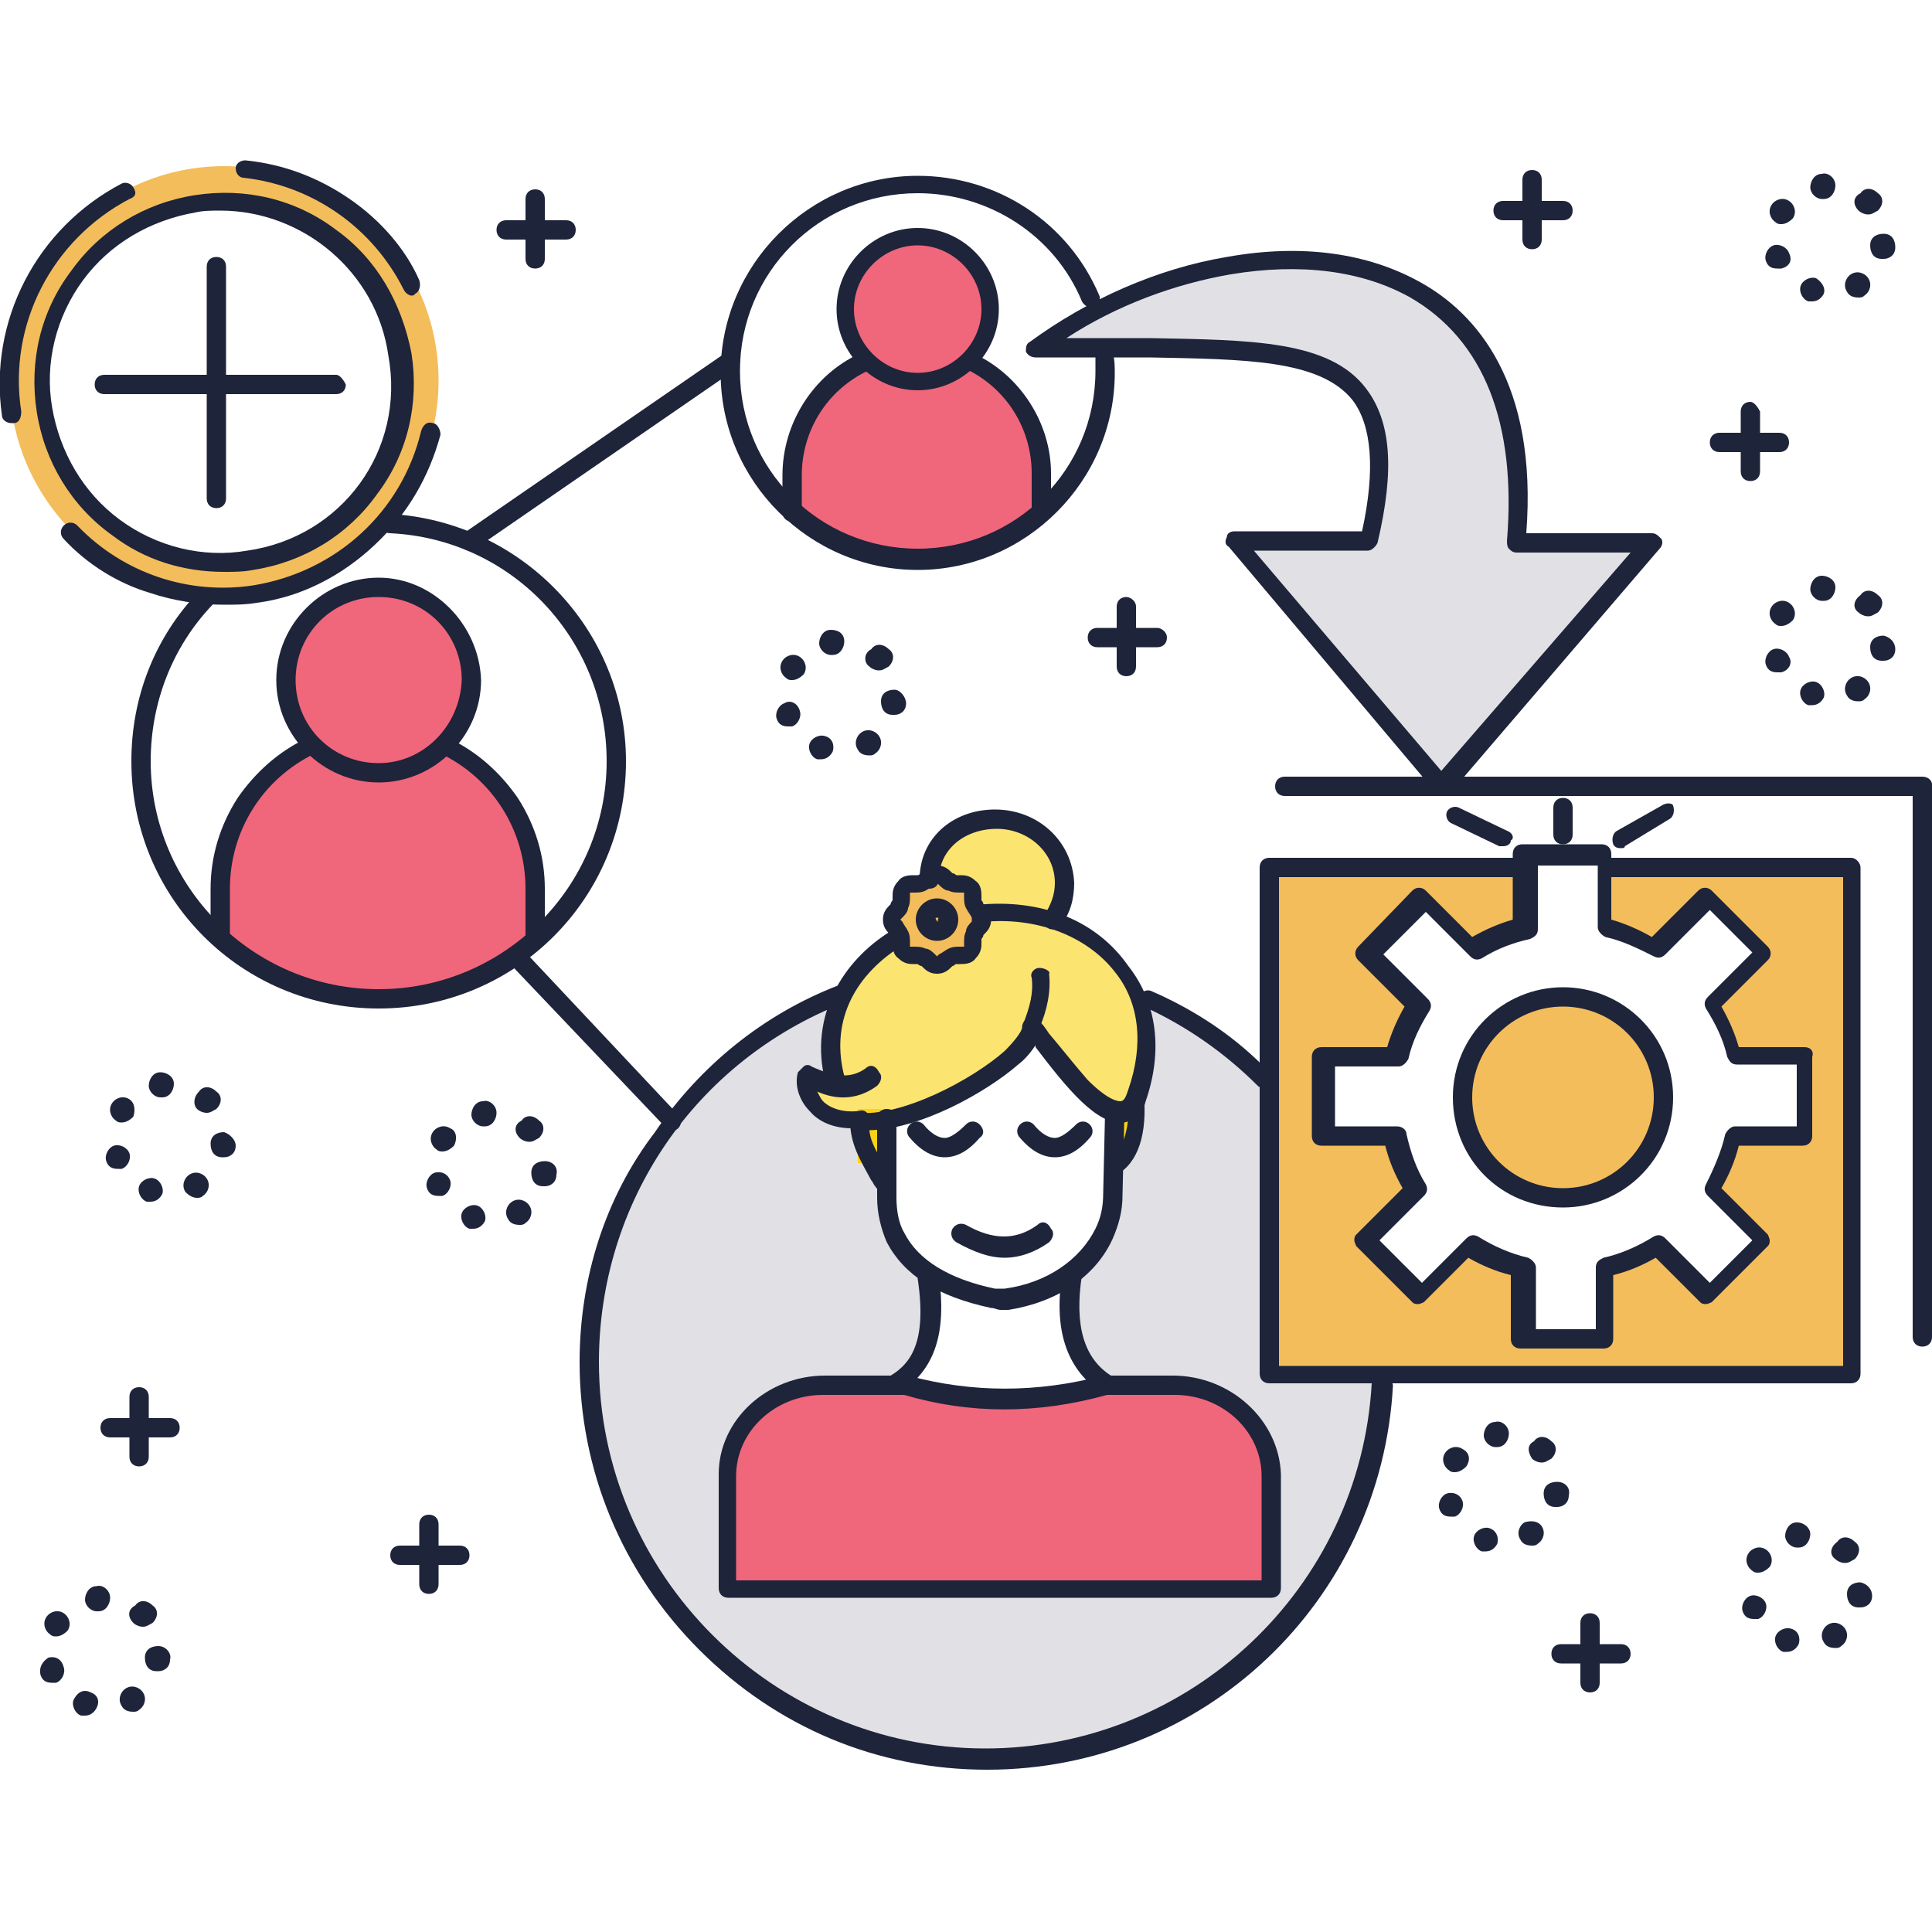 <?xml version="1.0" encoding="utf-8"?>
<!-- Generator: Adobe Illustrator 23.0.2, SVG Export Plug-In . SVG Version: 6.00 Build 0)  -->
<svg version="1.1" id="Layer_1" xmlns="http://www.w3.org/2000/svg" xmlns:xlink="http://www.w3.org/1999/xlink" x="0px" y="0px"
	 viewBox="0 0 100 100" style="enable-background:new 0 0 100 100;" xml:space="preserve">
<style type="text/css">
	.st0{fill:#E1E1E5;}
	.st1{fill:#FCE470;}
	.st2{fill:#F4BD5B;}
	.st3{fill:#F0667B;}
	.st4{fill:#FCD118;}
	.st5{fill:#1E243A;}
</style>
<g>
	<g>
		<path class="st0" d="M59.4,51.7l-15.9-0.3c-7.6,3-13,10.4-13,19.1C30.5,81.8,39.7,91,51,91c11,0,19.9-8.6,20.5-19.4l-6.1-15.7
			C63.7,54.1,61.6,52.7,59.4,51.7z M57.6,59.1c0,1-0.5,2-0.4,2.9c0.2,2-0.4,3.3-1.6,4.1c-0.8,2.3-0.5,4.2,1.6,5.5
			c-3.5,1-7.2,0.9-11.1,0c1.8-0.9,2.4-2.8,1.9-5.6h0.3c-1.1-0.7-1.8-1.9-1.9-3.7c-0.1-1-0.5-2-0.5-3.1v-6.1l11.8-0.5L57.6,59.1z"/>
	</g>
	<g>
		<path class="st1" d="M51,47.3l2.4,0.1C52.6,47.3,51.8,47.3,51,47.3z"/>
		<path class="st1" d="M53.4,47.4L51,47.3C51.8,47.3,52.6,47.3,53.4,47.4h1c0.4-0.5,0.6-1.2,0.6-1.9c0-1.8-1.5-3.3-3.4-3.3
			s-3.4,1.3-3.4,3.1l-1.8,3.2c-2.3,1.4-3.9,4-3.1,7.2h-1.4c0,1.3,0.8,2.1,2.5,2c3.3,0.4,9.1-3.4,9.1-4.8c0.8,1,4.4,6.5,5.4,3.6
			C60.6,51.7,57.6,48.2,53.4,47.4z"/>
	</g>
	<g>
		<path class="st2" d="M50.2,45.9c-0.2-0.2-0.6-0.1-0.9-0.2c-0.3-0.1-0.5-0.5-0.8-0.5s-0.5,0.4-0.8,0.5s-0.7,0-0.9,0.2
			s-0.1,0.6-0.2,0.9c-0.1,0.3-0.5,0.5-0.5,0.8s0.4,0.5,0.5,0.8s0,0.7,0.2,0.9s0.6,0.1,0.9,0.2c0.3,0.1,0.5,0.5,0.8,0.5
			s0.5-0.4,0.8-0.5s0.7,0,0.9-0.2s0.1-0.6,0.2-0.9c0.1-0.3,0.5-0.5,0.5-0.8s-0.4-0.5-0.5-0.8C50.3,46.5,50.4,46.1,50.2,45.9z"/>
	</g>
	<g>
		<g>
			<path class="st3" d="M23,38.6h-7c-2.8,1.3-4.7,4.1-4.7,7.4v2.4c5.4,5,11,3.9,16.3,0V46C27.7,42.8,25.8,39.9,23,38.6z"/>
		</g>
		<g>
			<circle class="st3" cx="19.6" cy="35.2" r="4.8"/>
		</g>
	</g>
	<g>
		<g>
			<path class="st3" d="M50.2,18.7h-5.5c-2.2,1-3.7,3.3-3.7,5.8v1.9c3.9,3.3,8.2,3.6,12.9,0v-1.9C53.9,22,52.4,19.7,50.2,18.7z"/>
		</g>
		<g>
			<circle class="st3" cx="47.5" cy="16" r="3.8"/>
		</g>
	</g>
	<g>
		<path class="st3" d="M60.7,71.7h-3.5c-3.6,1-7,1-10.3,0h-4.2c-2.8,0-5,2.1-5,4.7v5.9h28.1v-5.9C65.7,73.8,63.5,71.7,60.7,71.7z"/>
	</g>
	<g>
		<path class="st0" d="M53.6,18h4.6c8.9,0.1,15.1-0.3,12.6,10h-7l10.8,12.6L85.4,28h-7C80.1,10.9,63.4,10.8,53.6,18z"/>
	</g>
	<g>
		<g>
			<path class="st2" d="M83,44.9V48c1,0.2,1.8,0.6,2.7,1.1l2.7-2.7l2.9,2.9L88.5,52c0.5,0.8,0.9,1.7,1.1,2.7h3.8v4.1h-3.7
				c-0.2,1-0.6,1.9-1.1,2.7l2.6,2.6L88.3,67l-2.6-2.6c-0.8,0.5-1.8,0.9-2.8,1.2v3.7h-4.1v-3.7c-1-0.2-1.9-0.6-2.8-1.2L73.5,67
				l-2.9-2.9l2.6-2.6c-0.5-0.8-0.9-1.8-1.1-2.7h-3.7v-4.1h3.8c0.2-1,0.6-1.9,1.1-2.7l-2.7-2.7l2.9-2.9l2.7,2.7
				c0.8-0.5,1.7-0.9,2.7-1.1v-3.1h-0.2h-13v26.2h30.1V44.9H83.4H83z"/>
		</g>
		<g>
			<ellipse class="st2" cx="80.9" cy="56.8" rx="5.2" ry="5.2"/>
		</g>
	</g>
	<g>
		<rect x="57.7" y="57.3" class="st4" width="1" height="2.5"/>
	</g>
	<g>
		<rect x="44.4" y="57.4" class="st4" width="1.2" height="2.8"/>
	</g>
	<g>
		<path class="st2" d="M11.6,8.6c-6.1,0-11.1,5-11.1,11.1s5,11.1,11.1,11.1s11.1-5,11.1-11.1S17.8,8.6,11.6,8.6z M12.9,29
			C7.8,29.8,3,26.3,2.3,21.2C1.5,16,5,11.3,10.1,10.5s9.9,2.7,10.6,7.8C21.5,23.5,18,28.2,12.9,29z"/>
	</g>
	<g>
		<path class="st5" d="M92.6,13.1c-0.1-0.3-0.5-0.5-0.8-0.4s-0.5,0.5-0.4,0.8s0.3,0.4,0.6,0.4c0.1,0,0.1,0,0.2,0
			C92.6,13.8,92.8,13.5,92.6,13.1L92.6,13.1z"/>
		<path class="st5" d="M92.6,10.4c-0.3-0.2-0.7-0.1-0.9,0.2c-0.2,0.3-0.1,0.7,0.2,0.9c0.1,0.1,0.2,0.1,0.3,0.1
			c0.2,0,0.4-0.1,0.6-0.3C93,11,92.9,10.6,92.6,10.4z"/>
		<path class="st5" d="M96.2,10.9c0.1,0.1,0.3,0.2,0.5,0.2s0.3-0.1,0.5-0.2c0.3-0.3,0.3-0.7,0-0.9l0,0l0,0l0,0
			c-0.3-0.3-0.7-0.3-0.9,0C95.9,10.2,95.9,10.6,96.2,10.9L96.2,10.9z"/>
		<path class="st5" d="M97.5,12.1c-0.4,0-0.7,0.2-0.7,0.6l0,0c0,0.4,0.2,0.7,0.6,0.7c0,0,0,0,0.1,0c0.3,0,0.6-0.2,0.6-0.6
			S97.9,12.1,97.5,12.1z"/>
		<path class="st5" d="M95.8,14.2c-0.3,0.2-0.4,0.6-0.2,0.9c0.1,0.2,0.3,0.3,0.6,0.3c0.1,0,0.2,0,0.3-0.1c0.3-0.2,0.4-0.6,0.2-0.9
			S96.1,14,95.8,14.2z"/>
		<path class="st5" d="M94,14.4c-0.3-0.1-0.7,0.1-0.8,0.4c-0.1,0.3,0.1,0.7,0.4,0.8c0.1,0,0.1,0,0.2,0c0.3,0,0.5-0.2,0.6-0.4
			C94.5,14.9,94.3,14.6,94,14.4z"/>
		<path class="st5" d="M94.3,9c-0.4,0-0.6,0.4-0.6,0.7s0.3,0.6,0.6,0.6c0,0,0,0,0.1,0c0.4,0,0.6-0.4,0.6-0.7C95,9.2,94.6,8.9,94.3,9
			z"/>
	</g>
	<g>
		<path class="st5" d="M41.4,34c-0.3-0.2-0.7-0.1-0.9,0.2s-0.1,0.7,0.2,0.9c0.1,0.1,0.2,0.1,0.3,0.1c0.2,0,0.4-0.1,0.6-0.3
			C41.8,34.6,41.7,34.2,41.4,34z"/>
		<path class="st5" d="M40.6,36.4c-0.3,0.1-0.5,0.5-0.4,0.8s0.3,0.4,0.6,0.4c0.1,0,0.1,0,0.2,0c0.3-0.1,0.5-0.5,0.4-0.8
			C41.3,36.4,40.9,36.2,40.6,36.4z"/>
		<path class="st5" d="M45,34.5c0.1,0.1,0.3,0.2,0.5,0.2s0.3-0.1,0.5-0.2c0.3-0.3,0.3-0.7,0-0.9l0,0l0,0c-0.3-0.3-0.7-0.3-0.9,0
			C44.7,33.8,44.7,34.3,45,34.5L45,34.5z"/>
		<path class="st5" d="M42.7,38.1c-0.3-0.1-0.7,0.1-0.8,0.4c-0.1,0.3,0.1,0.7,0.4,0.8c0.1,0,0.1,0,0.2,0c0.3,0,0.5-0.2,0.6-0.4
			C43.2,38.6,43.1,38.2,42.7,38.1z"/>
		<path class="st5" d="M46.3,35.7c-0.4,0-0.7,0.2-0.7,0.6c0,0.4,0.2,0.7,0.6,0.7c0,0,0,0,0.1,0c0.3,0,0.6-0.2,0.6-0.6
			C46.9,36.1,46.6,35.7,46.3,35.7z"/>
		<path class="st5" d="M43,32.6c-0.4,0-0.6,0.4-0.6,0.7s0.3,0.6,0.6,0.6c0,0,0,0,0.1,0c0.4,0,0.6-0.4,0.6-0.7
			C43.7,32.8,43.4,32.6,43,32.6z"/>
		<path class="st5" d="M44.6,37.9c-0.3,0.2-0.4,0.6-0.2,0.9c0.1,0.2,0.3,0.3,0.6,0.3c0.1,0,0.2,0,0.3-0.1c0.3-0.2,0.4-0.6,0.2-0.9
			C45.3,37.8,44.9,37.7,44.6,37.9z"/>
	</g>
	<g>
		<path class="st5" d="M92.6,34c-0.1-0.3-0.5-0.5-0.8-0.4s-0.5,0.5-0.4,0.8s0.3,0.4,0.6,0.4c0.1,0,0.1,0,0.2,0
			C92.6,34.7,92.8,34.3,92.6,34L92.6,34z"/>
		<path class="st5" d="M92.6,31.2c-0.3-0.2-0.7-0.1-0.9,0.2c-0.2,0.3-0.1,0.7,0.2,0.9c0.1,0.1,0.2,0.1,0.3,0.1
			c0.2,0,0.4-0.1,0.6-0.3C93,31.8,92.9,31.4,92.6,31.2z"/>
		<path class="st5" d="M96.2,31.7c0.1,0.1,0.3,0.2,0.5,0.2s0.3-0.1,0.5-0.2c0.3-0.3,0.3-0.7,0-0.9l0,0l0,0c-0.3-0.3-0.7-0.3-0.9,0
			C95.9,31.1,95.9,31.5,96.2,31.7L96.2,31.7z"/>
		<path class="st5" d="M97.5,32.9c-0.4,0-0.7,0.2-0.7,0.6l0,0c0,0.4,0.2,0.7,0.6,0.7c0,0,0,0,0.1,0c0.3,0,0.6-0.2,0.6-0.6
			C98.1,33.3,97.9,33,97.5,32.9z"/>
		<path class="st5" d="M94,35.3c-0.3-0.1-0.7,0.1-0.8,0.4c-0.1,0.3,0.1,0.7,0.4,0.8c0.1,0,0.1,0,0.2,0c0.3,0,0.5-0.2,0.6-0.4
			C94.5,35.8,94.3,35.4,94,35.3z"/>
		<path class="st5" d="M95.8,35.1c-0.3,0.2-0.4,0.6-0.2,0.9c0.1,0.2,0.3,0.3,0.6,0.3c0.1,0,0.2,0,0.3-0.1c0.3-0.2,0.4-0.6,0.2-0.9
			C96.5,35,96.1,34.9,95.8,35.1z"/>
		<path class="st5" d="M94.3,29.8c-0.4,0-0.6,0.4-0.6,0.7c0,0.3,0.3,0.6,0.6,0.6h0.1c0.4,0,0.6-0.4,0.6-0.7
			C95,30,94.6,29.8,94.3,29.8z"/>
	</g>
	<g>
		<path class="st5" d="M3.3,83.5c-0.3-0.2-0.7-0.1-0.9,0.2c-0.2,0.3-0.1,0.7,0.2,0.9c0.1,0.1,0.2,0.1,0.3,0.1c0.2,0,0.4-0.1,0.6-0.3
			C3.7,84.1,3.6,83.7,3.3,83.5z"/>
		<path class="st5" d="M4.7,87.6c-0.4-0.2-0.7,0-0.9,0.4c-0.1,0.3,0.1,0.7,0.4,0.8c0.1,0,0.1,0,0.2,0c0.3,0,0.5-0.2,0.6-0.4
			C5.2,88,5,87.7,4.7,87.6z"/>
		<path class="st5" d="M2.5,85.8C2.2,86,2,86.3,2.1,86.7c0.1,0.3,0.3,0.4,0.6,0.4c0.1,0,0.1,0,0.2,0c0.3-0.1,0.5-0.5,0.4-0.8
			C3.2,85.9,2.9,85.7,2.5,85.8z"/>
		<path class="st5" d="M6.9,84c0.1,0.1,0.3,0.2,0.5,0.2s0.3-0.1,0.5-0.2c0.3-0.3,0.3-0.7,0-0.9l0,0l0,0c-0.3-0.3-0.7-0.3-0.9,0
			C6.6,83.3,6.6,83.7,6.9,84L6.9,84z"/>
		<path class="st5" d="M5,82.1c-0.4,0-0.6,0.4-0.6,0.7c0,0.3,0.3,0.6,0.6,0.6h0.1c0.4,0,0.6-0.4,0.6-0.7C5.7,82.3,5.3,82,5,82.1z"/>
		<path class="st5" d="M8.2,85.2c-0.4,0-0.7,0.2-0.7,0.6s0.2,0.7,0.6,0.7c0,0,0,0,0.1,0c0.3,0,0.6-0.2,0.6-0.6
			C8.9,85.6,8.6,85.2,8.2,85.2z"/>
		<path class="st5" d="M6.5,87.4L6.5,87.4c-0.3,0.2-0.4,0.6-0.2,0.9c0.1,0.2,0.3,0.3,0.6,0.3c0.1,0,0.2,0,0.3-0.1
			c0.3-0.2,0.4-0.6,0.2-0.9S6.8,87.2,6.5,87.4z"/>
	</g>
	<g>
		<path class="st5" d="M6.7,59.7c-0.1-0.3-0.5-0.5-0.8-0.4s-0.5,0.5-0.4,0.8s0.3,0.4,0.6,0.4c0.1,0,0.1,0,0.2,0
			C6.6,60.4,6.8,60,6.7,59.7L6.7,59.7z"/>
		<path class="st5" d="M6.7,56.9c-0.3-0.2-0.7-0.1-0.9,0.2C5.6,57.4,5.7,57.8,6,58c0.1,0.1,0.2,0.1,0.3,0.1c0.2,0,0.4-0.1,0.6-0.3
			C7,57.5,7,57.1,6.7,56.9z"/>
		<path class="st5" d="M10.2,57.4L10.2,57.4c0.1,0.1,0.3,0.2,0.5,0.2s0.3-0.1,0.5-0.2c0.3-0.3,0.3-0.7,0-0.9l0,0l0,0
			c-0.3-0.3-0.7-0.3-0.9,0C10,56.8,10,57.2,10.2,57.4L10.2,57.4z"/>
		<path class="st5" d="M11.6,58.6c-0.4,0-0.7,0.2-0.7,0.6c0,0.4,0.2,0.7,0.6,0.7c0,0,0,0,0.1,0c0.3,0,0.6-0.2,0.6-0.6
			C12.2,59,11.9,58.7,11.6,58.6z"/>
		<path class="st5" d="M9.8,60.8L9.8,60.8c-0.3,0.2-0.4,0.6-0.2,0.9C9.8,61.9,10,62,10.2,62c0.1,0,0.2,0,0.3-0.1
			c0.3-0.2,0.4-0.6,0.2-0.9C10.5,60.7,10.1,60.6,9.8,60.8z"/>
		<path class="st5" d="M8,61c-0.3-0.1-0.7,0.1-0.8,0.4c-0.1,0.3,0.1,0.7,0.4,0.8c0.1,0,0.1,0,0.2,0c0.3,0,0.5-0.2,0.6-0.4
			C8.5,61.5,8.3,61.1,8,61z"/>
		<path class="st5" d="M8.3,55.5c-0.4,0-0.6,0.4-0.6,0.7s0.3,0.6,0.6,0.6c0,0,0,0,0.1,0c0.4,0,0.6-0.4,0.6-0.7
			C9,55.7,8.6,55.5,8.3,55.5z"/>
	</g>
	<g>
		<path class="st5" d="M22.5,60.7c-0.3,0.1-0.5,0.5-0.4,0.8s0.3,0.4,0.6,0.4c0.1,0,0.1,0,0.2,0c0.3-0.1,0.5-0.5,0.4-0.8
			C23.2,60.8,22.9,60.6,22.5,60.7z"/>
		<path class="st5" d="M26.9,58.9L26.9,58.9c0.1,0.1,0.3,0.2,0.5,0.2s0.3-0.1,0.5-0.2c0.3-0.3,0.3-0.7,0-0.9l0,0l0,0
			c-0.3-0.3-0.7-0.3-0.9,0C26.6,58.2,26.6,58.6,26.9,58.9L26.9,58.9z"/>
		<path class="st5" d="M23.3,58.4c-0.3-0.2-0.7-0.1-0.9,0.2c-0.2,0.3-0.1,0.7,0.2,0.9c0.1,0.1,0.2,0.1,0.3,0.1
			c0.2,0,0.4-0.1,0.6-0.3C23.7,58.9,23.6,58.5,23.3,58.4z"/>
		<path class="st5" d="M28.2,60.1c-0.4,0-0.7,0.2-0.7,0.6c0,0.4,0.2,0.7,0.6,0.7c0,0,0,0,0.1,0c0.3,0,0.6-0.2,0.6-0.6
			C28.9,60.4,28.6,60.1,28.2,60.1z"/>
		<path class="st5" d="M26.5,62.2c-0.3,0.2-0.4,0.6-0.2,0.9c0.1,0.2,0.3,0.3,0.6,0.3c0.1,0,0.2,0,0.3-0.1c0.3-0.2,0.4-0.6,0.2-0.9
			S26.8,62,26.5,62.2z"/>
		<path class="st5" d="M25,57c-0.4,0-0.6,0.4-0.6,0.7s0.3,0.6,0.6,0.6c0,0,0,0,0.1,0c0.4,0,0.6-0.4,0.6-0.7
			C25.7,57.2,25.3,56.9,25,57z"/>
		<path class="st5" d="M24.7,62.4c-0.3-0.1-0.7,0.1-0.8,0.4c-0.1,0.3,0.1,0.7,0.4,0.8c0.1,0,0.1,0,0.2,0c0.3,0,0.5-0.2,0.6-0.4
			C25.2,62.9,25,62.5,24.7,62.4z"/>
	</g>
	<g>
		<path class="st5" d="M90.6,82.6c-0.3,0.1-0.5,0.5-0.4,0.8s0.3,0.4,0.6,0.4c0.1,0,0.1,0,0.2,0c0.3-0.1,0.5-0.5,0.4-0.8
			C91.3,82.7,90.9,82.5,90.6,82.6z"/>
		<path class="st5" d="M91.4,80.2c-0.3-0.2-0.7-0.1-0.9,0.2c-0.2,0.3-0.1,0.7,0.2,0.9c0.1,0.1,0.2,0.1,0.3,0.1
			c0.2,0,0.4-0.1,0.6-0.3C91.8,80.8,91.7,80.4,91.4,80.2z"/>
		<path class="st5" d="M95,80.7L95,80.7c0.1,0.1,0.3,0.2,0.5,0.2s0.3-0.1,0.5-0.2c0.3-0.3,0.3-0.7,0-0.9l0,0l0,0
			c-0.3-0.3-0.7-0.3-0.9,0C94.7,80.1,94.7,80.5,95,80.7L95,80.7z"/>
		<path class="st5" d="M93,78.8c-0.4,0-0.6,0.4-0.6,0.7c0,0.3,0.3,0.6,0.6,0.6c0,0,0,0,0.1,0c0.4,0,0.6-0.4,0.6-0.7
			C93.7,79.1,93.4,78.8,93,78.8z"/>
		<path class="st5" d="M92.7,84.3c-0.3-0.1-0.7,0.1-0.8,0.4c-0.1,0.3,0.1,0.7,0.4,0.8c0.1,0,0.1,0,0.2,0c0.3,0,0.5-0.2,0.6-0.4
			C93.2,84.8,93.1,84.4,92.7,84.3z"/>
		<path class="st5" d="M94.6,84.1c-0.3,0.2-0.4,0.6-0.2,0.9c0.1,0.2,0.3,0.3,0.6,0.3c0.1,0,0.2,0,0.3-0.1c0.3-0.2,0.4-0.6,0.2-0.9
			C95.3,84,94.9,83.9,94.6,84.1z"/>
		<path class="st5" d="M96.3,81.9c-0.4,0-0.7,0.2-0.7,0.6s0.2,0.7,0.6,0.7c0,0,0,0,0.1,0c0.3,0,0.6-0.2,0.6-0.6
			C96.9,82.3,96.7,82,96.3,81.9z"/>
	</g>
	<g>
		<path class="st5" d="M75.7,75c-0.3-0.2-0.7-0.1-0.9,0.2c-0.2,0.3-0.1,0.7,0.2,0.9c0.1,0.1,0.2,0.1,0.3,0.1c0.2,0,0.4-0.1,0.6-0.3
			C76.1,75.6,76.1,75.2,75.7,75z"/>
		<path class="st5" d="M74.9,77.3c-0.3,0.1-0.5,0.5-0.4,0.8s0.3,0.4,0.6,0.4c0.1,0,0.1,0,0.2,0c0.3-0.1,0.5-0.5,0.4-0.8
			S75.3,77.2,74.9,77.3z"/>
		<path class="st5" d="M79.3,75.5L79.3,75.5c0.1,0.1,0.3,0.2,0.5,0.2s0.3-0.1,0.5-0.2c0.3-0.3,0.3-0.7,0-0.9l0,0l0,0l0,0
			c-0.3-0.3-0.7-0.3-0.9,0C79,74.8,79.1,75.2,79.3,75.5L79.3,75.5z"/>
		<path class="st5" d="M80.6,76.7c-0.4,0-0.7,0.2-0.7,0.6s0.2,0.7,0.6,0.7c0,0,0,0,0.1,0c0.3,0,0.6-0.2,0.6-0.6
			C81.3,77,81,76.7,80.6,76.7z"/>
		<path class="st5" d="M78.9,78.8c-0.3,0.2-0.4,0.6-0.2,0.9c0.1,0.2,0.3,0.3,0.6,0.3c0.1,0,0.2,0,0.3-0.1c0.3-0.2,0.4-0.6,0.2-0.9
			C79.6,78.7,79.2,78.7,78.9,78.8z"/>
		<path class="st5" d="M77.4,73.6c-0.4,0-0.6,0.4-0.6,0.7c0,0.3,0.3,0.6,0.6,0.6c0,0,0,0,0.1,0c0.4,0,0.6-0.4,0.6-0.7
			C78.1,73.8,77.7,73.5,77.4,73.6z"/>
		<path class="st5" d="M77.1,79.1c-0.3-0.1-0.7,0.1-0.8,0.4c-0.1,0.3,0.1,0.7,0.4,0.8c0.1,0,0.1,0,0.2,0c0.3,0,0.5-0.2,0.6-0.4
			C77.6,79.5,77.4,79.2,77.1,79.1z"/>
	</g>
	<g>
		<g>
			<path class="st5" d="M79.3,8.8c-0.3,0-0.5,0.2-0.5,0.5v3.1c0,0.3,0.2,0.5,0.5,0.5s0.5-0.2,0.5-0.5V9.3C79.8,9,79.6,8.8,79.3,8.8z
				"/>
		</g>
		<g>
			<path class="st5" d="M80.9,10.4h-3.1c-0.3,0-0.5,0.2-0.5,0.5s0.2,0.5,0.5,0.5h3.1c0.3,0,0.5-0.2,0.5-0.5S81.2,10.4,80.9,10.4z"/>
		</g>
	</g>
	<g>
		<g>
			<path class="st5" d="M7.2,71.8c-0.3,0-0.5,0.2-0.5,0.5v3.1c0,0.3,0.2,0.5,0.5,0.5s0.5-0.2,0.5-0.5v-3.1C7.7,72,7.5,71.8,7.2,71.8
				z"/>
		</g>
		<g>
			<path class="st5" d="M8.8,73.4H5.7c-0.3,0-0.5,0.2-0.5,0.5s0.2,0.5,0.5,0.5h3.1c0.3,0,0.5-0.2,0.5-0.5
				C9.3,73.6,9.1,73.4,8.8,73.4z"/>
		</g>
	</g>
	<g>
		<g>
			<path class="st5" d="M27.7,9.8c-0.3,0-0.5,0.2-0.5,0.5v3.1c0,0.3,0.2,0.5,0.5,0.5s0.5-0.2,0.5-0.5v-3.1C28.2,10,28,9.8,27.7,9.8z
				"/>
		</g>
		<g>
			<path class="st5" d="M29.3,11.4h-3.1c-0.3,0-0.5,0.2-0.5,0.5s0.2,0.5,0.5,0.5h3.1c0.3,0,0.5-0.2,0.5-0.5
				C29.8,11.6,29.6,11.4,29.3,11.4z"/>
		</g>
	</g>
	<g>
		<g>
			<path class="st5" d="M90.6,20.8c-0.3,0-0.5,0.2-0.5,0.5v3.1c0,0.3,0.2,0.5,0.5,0.5s0.5-0.2,0.5-0.5v-3.1
				C91,21.1,90.8,20.8,90.6,20.8z"/>
		</g>
		<g>
			<path class="st5" d="M92.1,22.4H89c-0.3,0-0.5,0.2-0.5,0.5s0.2,0.5,0.5,0.5h3.1c0.3,0,0.5-0.2,0.5-0.5S92.4,22.4,92.1,22.4z"/>
		</g>
	</g>
	<g>
		<g>
			<path class="st5" d="M58.3,30.9c-0.3,0-0.5,0.2-0.5,0.5v3.1c0,0.3,0.2,0.5,0.5,0.5s0.5-0.2,0.5-0.5v-3.1
				C58.8,31.1,58.5,30.9,58.3,30.9z"/>
		</g>
		<g>
			<path class="st5" d="M59.9,32.5h-3.1c-0.3,0-0.5,0.2-0.5,0.5s0.2,0.5,0.5,0.5h3.1c0.3,0,0.5-0.2,0.5-0.5S60.1,32.5,59.9,32.5z"/>
		</g>
	</g>
	<g>
		<g>
			<path class="st5" d="M82.3,83.5c-0.3,0-0.5,0.2-0.5,0.5v3.1c0,0.3,0.2,0.5,0.5,0.5s0.5-0.2,0.5-0.5V84
				C82.8,83.7,82.6,83.5,82.3,83.5z"/>
		</g>
		<g>
			<path class="st5" d="M83.9,85.1h-3.1c-0.3,0-0.5,0.2-0.5,0.5s0.2,0.5,0.5,0.5h3.1c0.3,0,0.5-0.2,0.5-0.5
				C84.4,85.3,84.2,85.1,83.9,85.1z"/>
		</g>
	</g>
	<g>
		<g>
			<path class="st5" d="M22.2,78.4c-0.3,0-0.5,0.2-0.5,0.5V82c0,0.3,0.2,0.5,0.5,0.5s0.5-0.2,0.5-0.5v-3.1
				C22.7,78.6,22.5,78.4,22.2,78.4z"/>
		</g>
		<g>
			<path class="st5" d="M23.8,80h-3.1c-0.3,0-0.5,0.2-0.5,0.5s0.2,0.5,0.5,0.5h3.1c0.3,0,0.5-0.2,0.5-0.5S24.1,80,23.8,80z"/>
		</g>
	</g>
	<g>
		<path class="st5" d="M59.6,51.3c-0.2-0.1-0.5,0-0.6,0.2s0,0.5,0.2,0.6c2.2,1,4.2,2.4,5.9,4.1c0.1,0.1,0.2,0.1,0.3,0.1
			c0.1,0,0.3,0,0.3-0.1c0.2-0.2,0.2-0.5,0-0.7C64,53.7,61.9,52.3,59.6,51.3z"/>
	</g>
	<g>
		<g>
			<g>
				<path class="st5" d="M47.9,65.6c-0.3,0-0.4,0.3-0.4,0.6c0.5,3.3-0.4,4.4-1.4,5c-0.2,0.1-0.3,0.5-0.1,0.7
					c0.1,0.1,0.2,0.2,0.4,0.2c0.1,0,0.2,0,0.3-0.1c1.7-1.2,2.3-3,1.9-6C48.4,65.7,48.2,65.5,47.9,65.6z"/>
			</g>
			<g>
				<path class="st5" d="M57.5,71.2c-1.4-0.9-1.9-2.6-1.5-5.2c0-0.3-0.1-0.5-0.4-0.6c-0.3,0-0.5,0.1-0.6,0.4c-0.5,3,0.2,5,1.9,6.2
					c0.1,0.1,0.2,0.1,0.3,0.1c0.2,0,0.3-0.1,0.4-0.2C57.7,71.6,57.7,71.3,57.5,71.2z"/>
			</g>
			<g>
				<path class="st5" d="M57.7,57c-0.3,0-0.5,0.2-0.5,0.5l-0.1,4.3l0,0c0,0.6-0.1,1.2-0.4,1.8c-0.8,1.6-2.5,2.8-4.7,3.1
					c-0.2,0-0.4,0-0.5,0c-2.4-0.5-4-1.5-4.7-2.9c-0.3-0.5-0.4-1.2-0.4-1.8v-4.1c0-0.3-0.2-0.5-0.5-0.5l0,0c-0.3,0-0.5,0.2-0.5,0.5
					V62c0,0.8,0.2,1.6,0.5,2.3c0.9,1.7,2.6,2.8,5.4,3.4c0.2,0,0.3,0.1,0.5,0.1c0.1,0,0.3,0,0.4,0c2.5-0.4,4.5-1.7,5.4-3.7
					c0.3-0.7,0.5-1.4,0.5-2.2l0.1-4.3C58.2,57.2,58,57,57.7,57z"/>
			</g>
			<g>
				<path class="st5" d="M46.1,48.2c-1.3,0.8-2.3,1.9-2.9,3.1c-0.7,1.4-0.9,3-0.5,4.6c0.1,0.2,0.3,0.4,0.5,0.4h0.1
					c0.3-0.1,0.4-0.3,0.4-0.6C43,53,44.1,50.6,46.6,49c0.2-0.1,0.3-0.4,0.2-0.7C46.6,48.2,46.3,48.1,46.1,48.2z"/>
			</g>
			<g>
				<path class="st5" d="M51,46.8c-0.3,0-0.5,0.3-0.4,0.5c0,0.3,0.3,0.5,0.5,0.4c2.7-0.2,5.2,0.8,6.6,2.6c1.3,1.6,1.5,3.8,0.7,6.1
					C58.3,56.7,58.2,57,58,57c-0.1,0-0.6,0-1.7-1.1c-0.7-0.8-1.4-1.7-2-2.4c-0.2-0.3-0.4-0.6-0.6-0.7c-0.1-0.2-0.3-0.2-0.5-0.1
					c-0.2,0.1-0.3,0.3-0.3,0.5c0,0.1-0.2,0.5-0.9,1.2c-1.7,1.5-5.3,3.4-7.6,3.2c-0.3,0-0.5,0.2-0.5,0.4c0,0.3,0.2,0.5,0.4,0.5
					s0.4,0,0.6,0c2.7,0,6.2-2,7.8-3.4c0.4-0.3,0.7-0.7,0.9-1c0,0,0,0,0,0.1c1.6,2.1,3.2,4.1,4.6,3.9c0.4-0.1,0.9-0.3,1.1-1.1
					c0.9-2.6,0.6-5.1-0.9-7C56.8,47.7,54.1,46.6,51,46.8z"/>
			</g>
			<g>
				<path class="st5" d="M53.8,50.1c-0.3,0-0.5,0.3-0.4,0.5c0.1,0.8-0.1,1.5-0.4,2.3c-0.1,0.2,0,0.5,0.2,0.6c0.1,0,0.1,0,0.2,0
					c0.2,0,0.4-0.1,0.4-0.3c0.4-0.9,0.6-1.9,0.5-2.8C54.4,50.3,54.1,50.1,53.8,50.1z"/>
			</g>
			<g>
				<path class="st5" d="M45.9,60.5c-0.6-1-1-1.6-0.9-2.5c0-0.3-0.2-0.5-0.5-0.5S44,57.7,44,58c0,1.2,0.5,2,1.1,3.1
					c0.1,0.1,0.1,0.2,0.2,0.3c0.1,0.2,0.3,0.2,0.4,0.2c0.1,0,0.2,0,0.3-0.1c0.2-0.1,0.3-0.4,0.2-0.7C46,60.7,45.9,60.6,45.9,60.5z"
					/>
			</g>
			<g>
				<path class="st5" d="M51.5,41.9c-2.2,0-3.9,1.5-3.9,3.6c0,0.3,0.2,0.5,0.5,0.5s0.5-0.2,0.5-0.5c0-1.5,1.3-2.6,3-2.6
					c1.6,0,3,1.2,3,2.8c0,0.6-0.2,1.1-0.5,1.6c-0.2,0.2-0.1,0.5,0.1,0.7c0.1,0.1,0.2,0.1,0.3,0.1s0.3-0.1,0.4-0.2
					c0.5-0.6,0.7-1.4,0.7-2.2C55.5,43.5,53.7,41.9,51.5,41.9z"/>
			</g>
			<g>
				<path class="st5" d="M58.8,56.2c-0.3,0-0.5,0.3-0.4,0.5c0.1,1.6-0.2,2.8-1,3.3c-0.2,0.1-0.3,0.4-0.2,0.7
					c0.1,0.2,0.3,0.2,0.4,0.2c0.1,0,0.2,0,0.2-0.1c1.1-0.6,1.6-2.1,1.4-4.2C59.3,56.4,59.1,56.2,58.8,56.2z"/>
			</g>
			<g>
				<path class="st5" d="M50.8,46.6v-0.2c0-0.2,0-0.6-0.3-0.8c-0.3-0.3-0.6-0.3-0.8-0.3c-0.1,0-0.2,0-0.2,0s-0.1-0.1-0.2-0.1
					c-0.2-0.2-0.4-0.4-0.8-0.4c-0.4,0-0.6,0.2-0.8,0.4c-0.1,0-0.1,0.1-0.2,0.1h-0.2c-0.2,0-0.6,0-0.8,0.3c-0.3,0.3-0.3,0.6-0.3,0.8
					c0,0.1,0,0.2,0,0.2s-0.1,0.1-0.1,0.2c-0.2,0.2-0.4,0.4-0.4,0.8c0,0.4,0.2,0.6,0.4,0.8c0,0.1,0.1,0.1,0.1,0.2v0.2
					c0,0.2,0,0.6,0.3,0.8c0.3,0.3,0.6,0.3,0.8,0.3c0.1,0,0.2,0,0.2,0s0.1,0.1,0.2,0.1c0.2,0.2,0.4,0.4,0.8,0.4
					c0.4,0,0.6-0.2,0.8-0.4c0.1,0,0.1-0.1,0.2-0.1h0.2c0.2,0,0.6,0,0.8-0.3c0.3-0.3,0.3-0.6,0.3-0.8c0-0.1,0-0.2,0-0.2
					s0.1-0.1,0.1-0.2c0.2-0.2,0.4-0.4,0.4-0.8s-0.2-0.6-0.4-0.8C50.9,46.7,50.8,46.6,50.8,46.6z M49.9,46.3L49.9,46.3L49.9,46.3z
					 M50.3,47.7C50.2,47.8,50,48,50,48.2c-0.1,0.2-0.1,0.4-0.1,0.6c0,0,0,0.1,0,0.2c0,0-0.1,0-0.2,0c-0.2,0-0.4,0-0.6,0.1
					c-0.2,0.1-0.3,0.2-0.5,0.3l-0.1,0.1l-0.1-0.1c-0.1-0.1-0.3-0.3-0.5-0.3C47.7,49,47.5,49,47.3,49c0,0-0.1,0-0.2,0
					c0,0,0-0.1,0-0.2c0-0.2,0-0.4-0.1-0.6c-0.1-0.2-0.2-0.3-0.3-0.5l-0.1-0.1l0.1-0.1c0.1-0.1,0.3-0.3,0.3-0.5
					c0.1-0.2,0.1-0.4,0.1-0.6c0,0,0-0.1,0-0.2c0,0,0.1,0,0.2,0c0.2,0,0.4,0,0.6-0.1c0.2-0.1,0.3-0.2,0.5-0.3l0.1-0.1l0.1,0.1
					c0.1,0.1,0.3,0.3,0.5,0.3c0.2,0.1,0.4,0.1,0.6,0.1c0,0,0.1,0,0.2,0c0,0,0,0.1,0,0.2c0,0.2,0,0.4,0.1,0.6
					c0.1,0.2,0.2,0.3,0.3,0.5V47.7C50.4,47.6,50.3,47.7,50.3,47.7z M50.4,47.6L50.4,47.6L50.4,47.6z"/>
			</g>
			<g>
				<path class="st5" d="M48.5,46.5c-0.6,0-1.1,0.5-1.1,1.1s0.5,1.1,1.1,1.1s1.1-0.5,1.1-1.1S49.1,46.5,48.5,46.5z M48.5,47.7
					C48.4,47.7,48.4,47.7,48.5,47.7c-0.1-0.2-0.1-0.2,0-0.2S48.6,47.5,48.5,47.7C48.6,47.6,48.6,47.7,48.5,47.7z"/>
			</g>
			<g>
				<path class="st5" d="M44.8,55.3c-0.7,0.5-1.5,0.5-2.8-0.1c-0.1-0.1-0.3-0.1-0.4,0c-0.1,0.1-0.2,0.2-0.3,0.3
					c-0.2,0.7,0.1,1.5,0.6,2c0.5,0.6,1.3,0.9,2.2,0.9c0.2,0,0.3,0,0.5,0c0.3,0,0.5-0.3,0.4-0.5c0-0.3-0.3-0.5-0.5-0.4
					c-0.8,0.1-1.5-0.1-1.9-0.5c-0.1-0.1-0.2-0.3-0.3-0.5c0.9,0.4,2,0.5,3.1-0.3c0.2-0.2,0.3-0.5,0.1-0.7
					C45.3,55.1,45,55.1,44.8,55.3z"/>
			</g>
			<g>
				<path class="st5" d="M60.7,71.2h-3.5h-0.1c-3.4,0.9-6.8,0.9-10.1,0h-0.1h-4.2c-3,0-5.5,2.3-5.5,5.1v5.9c0,0.3,0.2,0.5,0.5,0.5
					h28.1c0.3,0,0.5-0.2,0.5-0.5v-5.9C66.2,73.5,63.7,71.2,60.7,71.2z M65.2,81.8H38.1v-5.4c0-2.3,2-4.2,4.5-4.2h4.2
					c3.4,1,6.9,1,10.5,0h3.5c2.5,0,4.5,1.9,4.5,4.2v5.4H65.2z"/>
			</g>
		</g>
		<g>
			<g>
				<path class="st5" d="M50.7,58.2c-0.2-0.2-0.5-0.2-0.7,0c-0.4,0.4-0.8,0.7-1.1,0.7s-0.7-0.2-1.1-0.7c-0.2-0.2-0.5-0.2-0.7,0
					s-0.2,0.5,0,0.7c0.6,0.7,1.2,1,1.8,1s1.2-0.3,1.8-1C51,58.7,50.9,58.4,50.7,58.2z"/>
			</g>
			<g>
				<path class="st5" d="M56.4,58.2c-0.2-0.2-0.5-0.2-0.7,0c-0.4,0.4-0.8,0.7-1.1,0.7s-0.7-0.2-1.1-0.7c-0.2-0.2-0.5-0.2-0.7,0
					s-0.2,0.5,0,0.7c0.6,0.7,1.2,1,1.8,1s1.2-0.3,1.8-1C56.6,58.7,56.6,58.4,56.4,58.2z"/>
			</g>
		</g>
		<g>
			<path class="st5" d="M53.7,63.4c-1.1,0.8-2.3,0.8-3.7,0c-0.2-0.1-0.5-0.1-0.7,0.2c-0.1,0.2-0.1,0.5,0.2,0.7
				c0.9,0.5,1.7,0.8,2.5,0.8s1.6-0.3,2.3-0.8c0.2-0.2,0.3-0.5,0.1-0.7C54.2,63.2,53.9,63.2,53.7,63.4z"/>
		</g>
		<g>
			<path class="st5" d="M71.5,71.1c-0.3,0-0.5,0.2-0.5,0.5c-0.6,10.6-9.4,18.9-20,18.9c-11,0-20-9-20-20c0-8.3,5-15.6,12.7-18.6
				c0.3-0.1,0.4-0.4,0.3-0.6c-0.1-0.2-0.4-0.4-0.6-0.3c-3.9,1.5-7.2,4.2-9.5,7.6C31.3,62,30,66.2,30,70.5c0,5.6,2.2,10.9,6.2,14.9
				s9.2,6.2,14.9,6.2c11.2,0,20.4-8.7,21-19.9C72,71.3,71.8,71.1,71.5,71.1z"/>
		</g>
		<g>
			<g>
				<path class="st5" d="M20.2,26.6c-0.3,0-0.5,0.2-0.5,0.5s0.2,0.5,0.5,0.5c6.3,0.3,11.2,5.5,11.2,11.8c0,6.5-5.3,11.8-11.8,11.8
					S7.8,45.9,7.8,39.4c0-3,1.1-5.9,3.2-8.1c0.2-0.2,0.2-0.5,0-0.7s-0.5-0.2-0.7,0C8,33,6.8,36.1,6.8,39.4c0,7.1,5.7,12.8,12.8,12.8
					s12.8-5.7,12.8-12.8C32.4,32.6,27,27,20.2,26.6z"/>
			</g>
			<g>
				<g>
					<path class="st5" d="M15.9,38.2c-1.5,0.7-2.7,1.8-3.6,3.1c-0.9,1.4-1.4,3-1.4,4.7v2.4c0,0.3,0.2,0.5,0.5,0.5s0.5-0.2,0.5-0.5
						V46c0-3,1.7-5.7,4.4-7c0.2-0.1,0.3-0.4,0.2-0.6C16.4,38.2,16.1,38.1,15.9,38.2z"/>
				</g>
				<g>
					<path class="st5" d="M23.2,38.2c-0.2-0.1-0.5,0-0.6,0.2s0,0.5,0.2,0.6c2.7,1.3,4.4,4,4.4,7v2.4c0,0.3,0.2,0.5,0.5,0.5
						s0.5-0.2,0.5-0.5V46c0-1.7-0.5-3.3-1.4-4.7C25.9,40,24.7,38.9,23.2,38.2z"/>
				</g>
				<g>
					<path class="st5" d="M19.6,29.9c-2.9,0-5.3,2.4-5.3,5.3s2.4,5.3,5.3,5.3s5.3-2.4,5.3-5.3C24.8,32.3,22.4,29.9,19.6,29.9z
						 M19.6,39.5c-2.4,0-4.3-1.9-4.3-4.3c0-2.4,1.9-4.3,4.3-4.3s4.3,1.9,4.3,4.3C23.8,37.6,21.9,39.5,19.6,39.5z"/>
				</g>
			</g>
		</g>
		<g>
			<g>
				<path class="st5" d="M57.1,17.8c-0.3,0-0.5,0.3-0.4,0.5c0,0.3,0,0.6,0,0.9c0,5.1-4.1,9.2-9.2,9.2s-9.2-4.1-9.2-9.2
					s4.1-9.2,9.2-9.2c3.7,0,7.1,2.2,8.5,5.6c0.1,0.2,0.4,0.4,0.6,0.3c0.2-0.1,0.4-0.4,0.3-0.6c-1.6-3.8-5.3-6.2-9.4-6.2
					c-5.6,0-10.2,4.6-10.2,10.2s4.6,10.2,10.2,10.2s10.2-4.6,10.2-10.2c0-0.3,0-0.7-0.1-1C57.6,18,57.4,17.8,57.1,17.8z"/>
			</g>
			<g>
				<g>
					<path class="st5" d="M44.5,18.3c-2.4,1.1-4,3.6-4,6.3v1.9c0,0.3,0.2,0.5,0.5,0.5s0.5-0.2,0.5-0.5v-1.9c0-2.3,1.3-4.4,3.4-5.4
						c0.2-0.1,0.3-0.4,0.2-0.6C45,18.3,44.8,18.2,44.5,18.3z"/>
				</g>
				<g>
					<path class="st5" d="M50.4,18.3c-0.2-0.1-0.5,0-0.6,0.2s0,0.5,0.2,0.6c2.1,1,3.4,3.1,3.4,5.4v1.9c0,0.3,0.2,0.5,0.5,0.5
						s0.5-0.2,0.5-0.5v-1.9C54.4,21.9,52.8,19.4,50.4,18.3z"/>
				</g>
				<g>
					<path class="st5" d="M47.5,11.8c-2.3,0-4.2,1.9-4.2,4.2s1.9,4.2,4.2,4.2s4.2-1.9,4.2-4.2S49.8,11.8,47.5,11.8z M47.5,19.3
						c-1.8,0-3.3-1.5-3.3-3.3s1.5-3.3,3.3-3.3s3.3,1.5,3.3,3.3S49.3,19.3,47.5,19.3z"/>
				</g>
			</g>
		</g>
		<g>
			<path class="st5" d="M27.3,49.4c-0.2-0.2-0.5-0.2-0.7,0s-0.2,0.5,0,0.7l7.8,8.2c0.1,0.1,0.2,0.2,0.4,0.2c0.1,0,0.2,0,0.3-0.1
				c0.2-0.2,0.2-0.5,0-0.7L27.3,49.4z"/>
		</g>
		<g>
			<path class="st5" d="M37.5,18.3L24,27.6c-0.2,0.2-0.3,0.5-0.1,0.7c0.1,0.1,0.2,0.2,0.4,0.2c0.1,0,0.2,0,0.3-0.1l13.5-9.3
				c0.2-0.2,0.3-0.5,0.1-0.7C38,18.2,37.7,18.2,37.5,18.3z"/>
		</g>
	</g>
	<g>
		<g>
			<g>
				<path class="st5" d="M11.2,13.3c-0.3,0-0.5,0.2-0.5,0.5v12c0,0.3,0.2,0.5,0.5,0.5s0.5-0.2,0.5-0.5v-12
					C11.7,13.5,11.5,13.3,11.2,13.3z"/>
			</g>
			<g>
				<path class="st5" d="M17.4,19.4h-12c-0.3,0-0.5,0.2-0.5,0.5s0.2,0.5,0.5,0.5h12c0.3,0,0.5-0.2,0.5-0.5
					C17.8,19.7,17.6,19.4,17.4,19.4z"/>
			</g>
		</g>
		<g>
			<g>
				<path class="st5" d="M6.3,9.5c-4.4,2.3-6.9,7.1-6.2,12c0,0.2,0.2,0.4,0.5,0.4c0,0,0,0,0.1,0c0.3,0,0.4-0.3,0.4-0.6
					c-0.7-4.5,1.6-8.9,5.6-11C7,10.2,7.1,10,6.9,9.7C6.8,9.5,6.5,9.4,6.3,9.5z"/>
			</g>
			<g>
				<path class="st5" d="M22.4,21.9c-0.3-0.1-0.5,0.1-0.6,0.4c-1,4.2-4.4,7.3-8.7,8c-3.3,0.5-6.7-0.6-9.1-3.1
					c-0.2-0.2-0.5-0.2-0.7,0s-0.2,0.5,0,0.7c1.2,1.3,2.8,2.3,4.5,2.8c1.2,0.4,2.5,0.6,3.8,0.6c0.6,0,1.1,0,1.7-0.1
					c2.3-0.3,4.4-1.4,6.1-3s2.8-3.5,3.4-5.7C22.8,22.2,22.6,21.9,22.4,21.9z"/>
			</g>
			<g>
				<path class="st5" d="M18.1,10.3c-1.6-1.1-3.4-1.8-5.4-2c-0.3,0-0.5,0.2-0.5,0.4c0,0.3,0.2,0.5,0.4,0.5c3.6,0.4,6.7,2.6,8.3,5.8
					c0.1,0.2,0.3,0.3,0.4,0.3s0.1,0,0.2-0.1c0.2-0.1,0.3-0.4,0.2-0.7C21,12.9,19.7,11.4,18.1,10.3z"/>
			</g>
			<g>
				<path class="st5" d="M17.4,11.9c-2.1-1.6-4.7-2.2-7.3-1.8S5.2,11.9,3.7,14c-1.6,2.1-2.2,4.7-1.8,7.3s1.8,4.9,3.9,6.4
					c1.7,1.3,3.7,1.9,5.8,1.9c0.5,0,1,0,1.5-0.1c2.6-0.4,4.9-1.8,6.4-3.9c1.6-2.1,2.2-4.7,1.8-7.3C20.8,15.7,19.5,13.4,17.4,11.9z
					 M12.8,28.5c-2.3,0.4-4.7-0.2-6.6-1.6s-3.1-3.5-3.5-5.8s0.2-4.7,1.6-6.6s3.5-3.1,5.8-3.5c0.4-0.1,0.9-0.1,1.3-0.1
					c4.3,0,8.1,3.2,8.7,7.5C21,23.3,17.7,27.8,12.8,28.5z"/>
			</g>
		</g>
	</g>
	<g>
		<path class="st5" d="M85.5,27.6H79c0.6-7.8-2.6-11.4-5.5-13c-2.7-1.5-6.1-2-10-1.3c-3.6,0.6-7.2,2.2-10.2,4.4
			c-0.2,0.1-0.2,0.3-0.2,0.5c0.1,0.2,0.3,0.3,0.5,0.3h4.6c0.4,0,0.9,0,1.3,0c4.9,0.1,8.8,0.1,10.5,2.2c1,1.3,1.2,3.6,0.5,6.8h-6.6
			l0,0c-0.2,0-0.4,0.1-0.4,0.3c-0.1,0.2-0.1,0.4,0.1,0.5L74.3,41c0.1,0.1,0.2,0.2,0.4,0.2l0,0c0.1,0,0.3-0.1,0.4-0.2l10.8-12.6
			c0.1-0.1,0.2-0.3,0.1-0.5C85.8,27.7,85.7,27.6,85.5,27.6z M74.6,39.9l-9.7-11.4h5.9l0,0c0.2,0,0.4-0.2,0.5-0.4
			c0.9-3.8,0.7-6.3-0.6-8c-1.9-2.5-6-2.5-11.2-2.6c-0.4,0-0.8,0-1.3,0l0,0h-3c2.6-1.7,5.6-2.8,8.5-3.3c3.6-0.6,6.8-0.2,9.3,1.2
			c3.8,2.2,5.5,6.5,5,12.6c0,0.1,0,0.3,0.1,0.4s0.2,0.2,0.4,0.2h5.9L74.6,39.9z"/>
	</g>
	<g>
		<g>
			<path class="st5" d="M95.8,44.4H83.4c-0.3,0-0.5,0.2-0.5,0.5s0.2,0.5,0.5,0.5h12v25.3H66.2V45.4h12.5c0.3,0,0.5-0.2,0.5-0.5
				s-0.2-0.5-0.5-0.5h-13c-0.3,0-0.5,0.2-0.5,0.5v26.2c0,0.3,0.2,0.5,0.5,0.5h30.1c0.3,0,0.5-0.2,0.5-0.5V44.9
				C96.3,44.7,96.1,44.4,95.8,44.4z"/>
		</g>
		<g>
			<path class="st5" d="M80.9,51.1c-3.1,0-5.7,2.5-5.7,5.7s2.5,5.7,5.7,5.7c3.1,0,5.7-2.5,5.7-5.7S84,51.1,80.9,51.1z M80.9,61.5
				c-2.6,0-4.7-2.1-4.7-4.7s2.1-4.7,4.7-4.7s4.7,2.1,4.7,4.7S83.5,61.5,80.9,61.5z"/>
			<path class="st5" d="M93.4,54.2H90c-0.2-0.7-0.5-1.4-0.9-2.1l2.4-2.4c0.2-0.2,0.2-0.5,0-0.7l-2.9-2.9c-0.2-0.2-0.5-0.2-0.7,0
				l-2.4,2.4c-0.7-0.4-1.4-0.7-2.1-0.9v-3.4c0-0.3-0.2-0.5-0.5-0.5h-4.1c-0.3,0-0.5,0.2-0.5,0.5v3.4c-0.7,0.2-1.4,0.5-2.1,0.9
				l-2.4-2.4c-0.2-0.2-0.5-0.2-0.7,0L70.3,49c-0.2,0.2-0.2,0.5,0,0.7l2.4,2.4c-0.4,0.7-0.7,1.4-0.9,2.1h-3.4c-0.3,0-0.5,0.2-0.5,0.5
				v4.1c0,0.3,0.2,0.5,0.5,0.5h3.3c0.2,0.8,0.5,1.5,0.9,2.2l-2.4,2.4c-0.1,0.1-0.1,0.2-0.1,0.3s0.1,0.3,0.1,0.3l2.9,2.9
				c0.1,0.1,0.2,0.1,0.3,0.1c0.1,0,0.3-0.1,0.3-0.1l2.3-2.3c0.7,0.4,1.4,0.7,2.2,0.9v3.3c0,0.3,0.2,0.5,0.5,0.5H83
				c0.3,0,0.5-0.2,0.5-0.5V66c0.8-0.2,1.5-0.5,2.2-0.9l2.3,2.3c0.1,0.1,0.2,0.1,0.3,0.1s0.3-0.1,0.3-0.1l2.9-2.9
				c0.1-0.1,0.1-0.2,0.1-0.3s-0.1-0.3-0.1-0.3l-2.4-2.4c0.4-0.7,0.7-1.4,0.9-2.2h3.3c0.3,0,0.5-0.2,0.5-0.5v-4.1
				C93.9,54.4,93.7,54.2,93.4,54.2z M93,58.3h-3.2c-0.2,0-0.4,0.2-0.5,0.4c-0.2,0.9-0.6,1.8-1,2.6c-0.1,0.2-0.1,0.4,0.1,0.6l2.3,2.3
				l-2.2,2.2l-2.3-2.3c-0.2-0.2-0.4-0.2-0.6-0.1c-0.8,0.5-1.7,0.9-2.6,1.1c-0.2,0.1-0.4,0.2-0.4,0.5v3.2h-3.1v-3.2
				c0-0.2-0.2-0.4-0.4-0.5c-0.9-0.2-1.8-0.6-2.6-1.1c-0.2-0.1-0.4-0.1-0.6,0.1l-2.3,2.3l-2.2-2.2l2.3-2.3c0.2-0.2,0.2-0.4,0.1-0.6
				c-0.5-0.8-0.8-1.7-1-2.6c0-0.2-0.2-0.4-0.5-0.4h-3.2v-3.1h3.3c0.2,0,0.4-0.2,0.5-0.4c0.2-0.9,0.6-1.7,1.1-2.5
				c0.1-0.2,0.1-0.4-0.1-0.6l-2.3-2.3l2.2-2.2l2.3,2.3c0.2,0.2,0.4,0.2,0.6,0.1c0.8-0.5,1.6-0.8,2.5-1c0.2-0.1,0.4-0.2,0.4-0.5v-3.3
				h3.1V48c0,0.2,0.2,0.4,0.4,0.5c0.9,0.2,1.7,0.6,2.5,1c0.2,0.1,0.4,0.1,0.6-0.1l2.3-2.3l2.2,2.2l-2.3,2.3
				c-0.2,0.2-0.2,0.4-0.1,0.6c0.5,0.8,0.9,1.6,1.1,2.5c0.1,0.2,0.2,0.4,0.5,0.4H93V58.3z"/>
		</g>
		<g>
			<path class="st5" d="M99.5,40.2h-33c-0.3,0-0.5,0.2-0.5,0.5s0.2,0.5,0.5,0.5H99v28c0,0.3,0.2,0.5,0.5,0.5s0.5-0.2,0.5-0.5V40.6
				C100,40.4,99.8,40.2,99.5,40.2z"/>
		</g>
		<g>
			<path class="st5" d="M78,43l-2.5-1.2c-0.2-0.1-0.5,0-0.6,0.2s0,0.5,0.2,0.6l2.5,1.2c0.1,0,0.1,0,0.2,0c0.2,0,0.4-0.1,0.4-0.3
				C78.4,43.4,78.3,43.1,78,43z"/>
		</g>
		<g>
			<path class="st5" d="M86,41.7L83.7,43c-0.2,0.1-0.3,0.4-0.2,0.7c0.1,0.2,0.3,0.2,0.4,0.2s0.2,0,0.2-0.1l2.3-1.4
				c0.2-0.1,0.3-0.4,0.2-0.7C86.6,41.6,86.3,41.5,86,41.7z"/>
		</g>
		<g>
			<path class="st5" d="M80.9,41.3c-0.3,0-0.5,0.2-0.5,0.5v1.4c0,0.3,0.2,0.5,0.5,0.5s0.5-0.2,0.5-0.5v-1.4
				C81.4,41.5,81.2,41.3,80.9,41.3z"/>
		</g>
	</g>
</g>
</svg>
